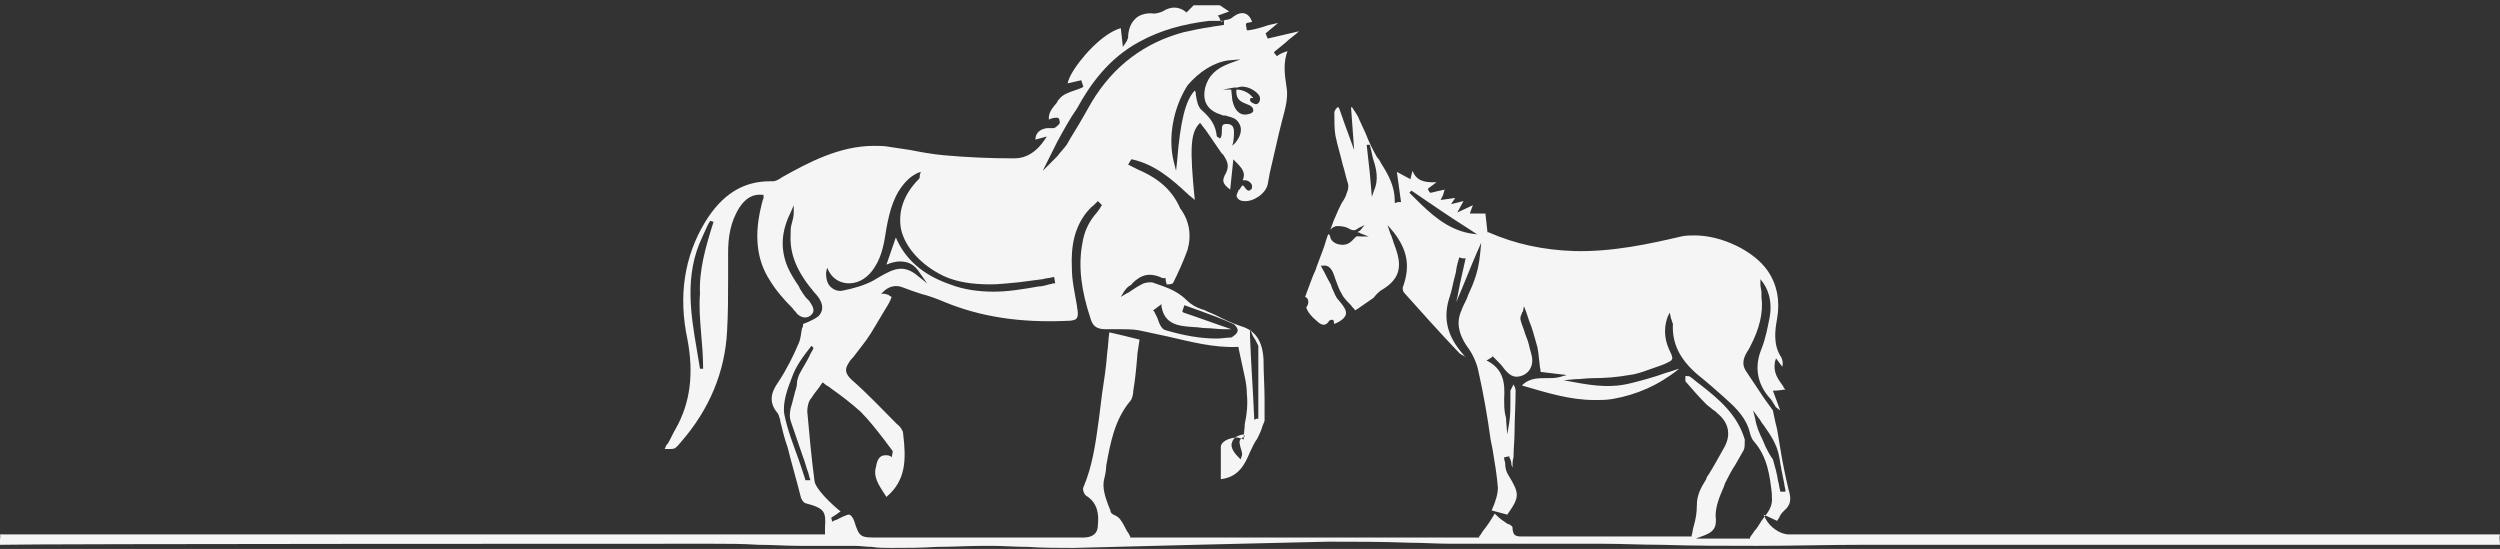 <?xml version="1.0" encoding="utf-8"?>
<!-- Generator: Adobe Illustrator 19.0.0, SVG Export Plug-In . SVG Version: 6.00 Build 0)  -->
<svg version="1.1" id="Layer_1" xmlns="http://www.w3.org/2000/svg" xmlns:xlink="http://www.w3.org/1999/xlink" x="0px" y="0px"
	 viewBox="-289 388.7 240 52.7" style="enable-background:new -289 388.7 240 52.7;" xml:space="preserve">
<rect x="-289" y="388.7" width="240" height="52.7" fill="#333333" stroke="none"/>
<style type="text/css">
	.st0{fill:#F5F5F5;}
</style>
<path class="st0" d="M-209.8,439.9l0,0.1H-289c0.1,0.3-0.1,0.7,0,1c3-0.1,65.9-0.1,68.2-0.1c1.6,0,3.1,0,4.6,0.1
	c1.3,0,2.6,0.1,3.9,0.1l0.3,0c0.8,0,1.6,0,2.3,0c0.8,0,1.6,0,2.3,0l0.4,0c0.6,0,1.2,0.1,1.7,0.1c0.6,0.1,1.2,0.1,1.8,0.1
	c1.5,0,3,0,4.4-0.1c1.5,0,3.1-0.1,4.7-0.1l0.5,0c1.2,0,2.4,0.1,3.6,0.1c1.4,0.1,2.9,0.1,4.4,0.1c3.9-0.1,7.9-0.2,11.7-0.3
	c4.2-0.1,8.5-0.2,12.7-0.3c2.6,0,5.2,0,7.8,0.1c1.3,0,2.6,0.1,4,0.1c1.8,0,3.6,0,5.4,0l1.6,0c0.8,0,1.6,0,2.3,0c1.8,0,3.5,0,5.2,0
	c1.9,0,3.8,0.1,5.7,0.1c3,0.1,6.1,0.1,9.2,0.1c3.4,0,6.8-0.1,10.1-0.1l61.2,0c0-0.3-0.1-0.7,0-1h-68.3c-0.8,0-1.8-0.7-2.2-1.5
	l-0.2-0.4l1.3,0.6c0.1-0.1,0.1-0.2,0.2-0.3c0.1-0.3,0.3-0.5,0.5-0.7c0.6-0.5,0.7-1.1,0.4-2c-0.3-1.3-0.6-2.7-0.8-4
	c-0.1-0.6-0.2-1.2-0.3-1.8c-0.1-0.4-0.2-0.8-0.3-1.3l-0.1-0.5c-0.3-0.4-0.5-0.7-0.8-1.1c-0.6-0.9-1.2-1.8-1.8-2.7
	c-0.5-0.8-0.1-1.5,0.3-2.1l0.1-0.2c0.9-1.7,1.3-3.3,1.1-4.8c0-0.1,0-0.2,0-0.4c0-0.3-0.1-0.5-0.1-0.8l0-0.5l0.3,0.4
	c0.6,0.9,0.8,2,0.6,3.2c-0.2,1-0.4,2.1-0.8,3.1c-0.7,1.7-0.4,3.3,0.7,4.6c0.2,0.2,0.4,0.5,0.5,0.7c0.1,0.1,0.1,0.2,0.2,0.3l0.4,0.3
	l-0.7-1.9l0.2,0c0.4,0,0.7-0.1,1-0.1c-0.1-0.1-0.2-0.2-0.2-0.3c-0.5-0.7-1-1.3-0.8-2.4l0.1-0.3l0.6,0.8c0.1-0.4,0-0.7-0.1-0.9
	c-0.8-1.2-0.6-2.6-0.4-3.7c0.3-1.7,0-3.3-0.9-4.6c-1.3-1.9-4.4-3.4-7-3.4c-0.4,0-0.9,0-1.3,0.1c-3,0.7-6.6,1.5-10.3,1.4
	c-3-0.1-5.7-0.7-8.2-1.8l-0.1,0l-0.2-1.8h-1.5l0.3-0.8l-1.5,0.7l0.6-1.1l-1.2,0.3l0.4-0.6l-1.4,0.2l0.2-0.4c0.1-0.2,0.1-0.4,0.2-0.6
	c-0.5,0.1-0.9,0.2-1.3,0.3l-0.1,0l-0.1-0.1c0-0.1-0.1-0.1-0.1-0.2l0-0.1l0.8-0.6l-0.2,0c-0.9,0-1.7-0.1-2.1-1.1l-0.2,0.8l-1.3-0.7
	l0.4,2.9l-0.1,0c-0.1,0-0.1,0-0.2,0l-0.3,0.1l0-0.2c0-1.4-0.6-2.5-1.3-3.6c-0.1-0.2-0.2-0.4-0.4-0.6c-0.4-0.7-0.8-1.5-1.1-2.3
	c-0.2-0.4-0.4-0.9-0.6-1.3c-0.1-0.3-0.3-0.6-0.5-0.9c-0.1-0.1-0.1-0.2-0.2-0.3l-0.1,0l0.3,4.1l-0.4-1.1c-0.4-1.1-0.7-1.9-1-2.8
	l-0.1-0.2l-0.1,0c0,0-0.1,0.1-0.1,0.1c-0.1,0.1-0.2,0.3-0.2,0.4l0,0.2c0,0.7,0,1.4,0.1,2c0.2,1,0.5,1.9,0.7,2.8
	c0.2,0.6,0.3,1.2,0.5,1.8c0.1,0.3,0,0.7-0.1,0.9c-0.1,0.4-0.3,0.7-0.5,1c-0.2,0.4-0.4,0.8-0.6,1.3c-0.2,0.4-0.3,0.8-0.5,1.3
	c0.1-0.2,0.4-0.4,0.7-0.4c0.5,0,0.9,0.1,1.2,0.3c0.2,0.1,0.3,0.1,0.4,0.1c0.1,0,0.3-0.1,0.4-0.2l0.6-0.3l-0.4,0.5
	c-0.1,0.1-0.2,0.1-0.3,0.2c0.1,0,0.2,0,0.3,0.1l0.8,0.3h-0.8c0,0-0.1,0-0.1,0c-0.1,0-0.2-0.1-0.4,0.1c0,0-0.1,0.1-0.1,0.1
	c-0.2,0.2-0.5,0.6-1.1,0.6c-0.8,0-1.2-0.5-1.2-0.8l-0.1-0.2l-0.1,0c-0.2,0.5-0.3,1-0.5,1.5c-0.2,0.5-0.4,1.1-0.6,1.6
	c-0.1,0.4-0.3,0.7-0.4,1c-0.2,0.5-0.4,1.1-0.6,1.6c0,0.1-0.1,0.2-0.1,0.3c0.2,0.1,0.3,0.2,0.3,0.5c0,0.2-0.1,0.4-0.2,0.5
	c0.1,0.4,0.5,0.9,1,1.3c0.5,0.5,0.9,0.5,1.2,0c0.1-0.1,0.2-0.1,0.3-0.1l0.1,0l0.1,0.4c0.7-0.3,1-0.6,1.1-0.9
	c0.1-0.4-0.2-0.8-0.7-1.4c-0.3-0.3-0.4-0.7-0.6-1.1c-0.1-0.2-0.1-0.4-0.2-0.5c-0.3-0.5-0.5-1-0.8-1.5l-0.1-0.2l0.2,0
	c0.6-0.1,0.9,0.4,1.1,1l0.1,0.3c0.2,0.5,0.3,0.9,0.6,1.4c0.2,0.4,0.5,0.7,0.9,1.1c0.1,0.2,0.3,0.3,0.4,0.5c0.1-0.1,0.2-0.1,0.3-0.2
	c0.4-0.3,0.9-0.6,1.3-0.9c0.2-0.1,0.3-0.3,0.4-0.4c0.2-0.2,0.4-0.4,0.6-0.5c1.5-0.9,1.9-2,1.4-3.6c-0.1-0.4-0.3-0.8-0.4-1.2
	c-0.1-0.2-0.1-0.4-0.2-0.5l-0.3-0.9l0.6,0.7c1.3,1.7,1.6,3.2,0.9,5.2c-0.1,0.2,0,0.5,0.1,0.6c1.6,1.8,3.4,3.8,5.3,5.8
	c0.1,0.1,0.3,0.2,0.5,0.3c0,0,0.1,0,0.1,0.1l-0.5-0.6c-1.3-1.6-1.7-3.3-1-5.3c0.2-0.6,0.3-1.3,0.5-2c0.1-0.3,0.1-0.7,0.2-1
	c0-0.1,0.1-0.3,0.1-0.4l0.1-0.3l0.3,0.1c0.1,0,0.1,0,0.2,0l0.1,0l-0.4,1.8c-0.2,0.8-0.3,1.6-0.5,2.4c0.7-1.6,1.3-3.2,2-4.8l0.4-0.9
	l-0.1,1c-0.1,1.1-0.3,1.9-0.6,2.7c-0.2,0.6-0.5,1.1-0.7,1.7c-0.2,0.4-0.4,0.8-0.5,1.1c-0.5,1.1-0.3,2.2,0.5,3.4
	c0.4,0.5,0.9,1.4,1.1,2.3c0.5,2.2,0.9,4.5,1.2,6.7l0.2,1c0.2,1.2,0.4,2.4,0.5,3.6c0,0.6-0.2,1.3-0.6,2.2l1.5,0.4
	c1.2-1.7,1.2-2,0.1-3.8c-0.2-0.3-0.3-0.7-0.3-1.1c0-0.2-0.1-0.3-0.1-0.5l0-0.1l0.5-0.1l0,0.1c0.1,0.2,0.2,0.4,0.2,0.7l0.1,0.3l0,0
	c0-0.3,0-0.7,0.1-1c0-0.8,0.1-1.7,0.1-2.5c0-1.2,0.1-2.5,0.1-3.9c0-0.2-0.1-0.4-0.2-0.6c0,0,0,0,0,0c0,0,0,0,0,0
	c-0.1,0.2-0.2,0.4-0.3,0.6c0,0.3,0,0.6,0,1c0,0.7,0,1.3-0.1,2l-0.2,1.2l-0.1-1.2c0-0.2,0-0.4-0.1-0.7c-0.1-0.5-0.1-1-0.1-1.5
	c0.1-1.6-0.1-2.8-1.5-3.6l-0.2-0.1l0.2-0.1c0.1-0.1,0.2-0.1,0.3-0.2l0.1-0.1l0.1,0.1c0.1,0.1,0.2,0.2,0.3,0.3
	c0.2,0.2,0.5,0.5,0.7,0.8c0.5,0.6,0.9,0.9,1.6,0.7c0.7-0.2,1.1-0.8,1.1-1.5c0-0.5-0.2-0.9-0.3-1.4c0-0.1-0.1-0.3-0.1-0.4
	c-0.1-0.3-0.2-0.5-0.3-0.8c-0.1-0.4-0.3-0.8-0.4-1.2c-0.1-0.3,0-0.5,0.1-0.7c0-0.1,0-0.1,0.1-0.2l0.1-0.5l0.2,0.5
	c0.1,0.3,0.2,0.6,0.3,0.9c0.3,0.7,0.5,1.5,0.7,2.2c0.2,0.6,0.2,1.2,0.3,1.9c0,0.3,0.1,0.5,0.1,0.8l2.5,0.3l-0.7,0.2
	c-0.4,0.1-0.8,0.1-1.2,0.1l-0.3,0c-0.8,0-1.5,0.1-2.1,0.7l0,0c2.4,0.7,4.6,1.4,7,1.4c0.6,0,1.1,0,1.7-0.1c2.3-0.4,4.4-1.3,6.4-2.9
	c0,0,0,0,0,0c-0.4,0.1-0.9,0.3-1.3,0.4c-1.1,0.4-2.2,0.7-3.4,1c-1.6,0.4-3.2,0.3-5.3-0.1l-1.1-0.2l1.1-0.1c0.6,0,1.1-0.1,1.7-0.1
	c1.2,0,2.4-0.1,3.5-0.3c0.9-0.1,1.8-0.5,2.7-0.8c0.3-0.1,0.6-0.2,1-0.4c0.2-0.1,0.4-0.2,0.4-0.3c0.1-0.1,0-0.4-0.1-0.6
	c-0.5-1-0.8-2.1-0.3-3.5l0.2-0.4l0.1,0.5c0,0.1,0.1,0.2,0.1,0.3c0,0.1,0.1,0.2,0.1,0.3c-0.1,1.9,0.7,3.4,2.3,4.8
	c1,0.8,1.9,1.6,2.8,2.4l0.1,0.1c0.9,0.8,1.9,1.8,2.2,3.2c0.1,0.3,0.2,0.6,0.4,0.8c1.3,1.5,1.5,3.3,1.7,5l0,0.3
	c0.1,0.8-0.3,1.4-0.7,1.9c-0.1,0.1-0.2,0.3-0.3,0.4c-0.2,0.3-0.4,0.7-0.7,1c-0.1,0.2-0.3,0.4-0.4,0.6l0,0.1h-5.2l0.8-0.3
	c1.1-0.4,1.2-1,1.1-1.9c0-0.9,0.4-1.9,0.8-2.8l0.1-0.3c0.3-0.6,0.6-1.2,1-1.8c0.3-0.5,0.5-0.9,0.8-1.4c0.1-0.2,0.1-0.6,0.1-1
	c-0.7-2.4-2.5-3.9-4.3-5.3c-0.3-0.2-0.6-0.5-0.9-0.7c-0.1-0.1-0.2-0.1-0.4-0.1c0,0-0.1,0-0.1,0c0,0,0,0.1,0,0.1c0,0.1,0,0.3,0,0.4
	c0.6,0.7,1.3,1.5,2,2.2c0.2,0.2,0.4,0.3,0.6,0.5c0.2,0.1,0.4,0.3,0.5,0.4c1.1,0.9,1.3,2.1,0.6,3.3c-0.5,0.9-1,1.8-1.5,2.6
	c-0.1,0.1-0.2,0.3-0.2,0.4c-0.5,0.8-0.9,1.5-0.9,2.5c0,0.7-0.1,1.3-0.3,2c-0.1,0.3-0.1,0.6-0.2,0.9l0,0.1l-0.1,0c-0.1,0-0.2,0-0.2,0
	c-0.2,0-0.3,0-0.5,0h-6.3c-3,0-6.1,0-9.1,0h0c-0.3,0-0.5,0-0.7-0.1c-0.2-0.1-0.3-0.4-0.3-0.8c0,0-0.1-0.2-0.4-0.3
	c-0.1,0-0.2-0.1-0.2-0.1c-0.3-0.2-0.6-0.4-0.9-0.7l-0.2-0.2c-0.3,0.5-0.6,1-1,1.5c-0.2,0.2-0.3,0.5-0.5,0.7l0,0.1h-33.5l0-0.1
	c-0.1-0.2-0.2-0.4-0.3-0.5c-0.2-0.4-0.4-0.8-0.7-1.2c-0.1-0.1-0.2-0.2-0.4-0.3c-0.2-0.1-0.5-0.2-0.5-0.5c-0.1-0.2-0.1-0.3-0.2-0.5
	c-0.3-0.8-0.6-1.7-0.4-2.5c0.1-0.4,0.2-0.9,0.2-1.3c0.4-2.2,0.8-4.4,2.3-6.2c0.2-0.2,0.3-0.7,0.3-1c0.2-1.2,0.3-2.3,0.4-3.6l0.2-1.3
	l-0.4-0.1c-0.8-0.2-1.6-0.4-2.5-0.6c-0.1,0.6-0.1,1.3-0.2,1.9c-0.1,1.4-0.3,2.7-0.5,4c-0.1,0.8-0.2,1.6-0.3,2.4
	c-0.3,2.2-0.6,4.5-1.5,6.6c-0.1,0.2,0.1,0.7,0.3,0.8c1.1,0.7,1.2,1.8,1.1,2.8c0,0.8-0.5,1.2-1.4,1.2c-3.8,0-7.4,0-10.2,0
	c-3.2,0-6.3,0-9.5,0c-1.7,0-1.8,0-2.3-1.6c-0.2-0.5-0.4-0.6-0.5-0.6c-0.2,0-0.3,0.1-0.6,0.2c-0.2,0.1-0.4,0.2-0.6,0.3
	c-0.1,0-0.2,0.1-0.3,0.1l-0.1,0.1l-0.1-0.4l0.3-0.2c0.2-0.1,0.4-0.3,0.6-0.4c-1-0.8-2.4-2.2-2.5-2.9c-0.3-2.2-0.5-4.5-0.7-6.7
	c0-0.4,0.1-1,0.4-1.3c0.3-0.5,0.7-0.9,1-1.4l0.1-0.1l0.1,0.1c0.2,0.2,0.5,0.3,0.7,0.5c1,0.7,1.9,1.4,2.8,2.2
	c0.8,0.8,1.5,1.7,2.2,2.6c0.3,0.4,0.6,0.8,0.9,1.2l0,0.1l-0.1,0.5l-0.1-0.1c-0.2-0.1-0.3-0.1-0.5-0.1c-0.6,0-0.8,0.5-0.9,1.1
	c-0.3,1,0.3,1.8,0.8,2.6c0.1,0.1,0.1,0.2,0.2,0.3c1.9-1.6,1.9-3.6,1.6-6.1c0-0.2-0.2-0.6-0.6-0.9c-1.4-1.4-2.8-2.9-4.4-4.3
	c-0.6-0.6-0.6-1-0.2-1.6c0.1-0.2,0.3-0.4,0.4-0.5c0.6-0.8,1.2-1.5,1.7-2.3s1-1.7,1.5-2.5c0.2-0.3,0.4-0.7,0.5-1
	c-0.1,0-0.1-0.1-0.2-0.1c-0.1-0.1-0.1-0.1-0.1-0.1c-0.1,0-0.3-0.1-0.4-0.1l-0.3,0l0.2-0.2c0.5-0.5,1.2-0.7,1.9-0.4
	c0.5,0.2,1.1,0.4,1.7,0.6c0.8,0.2,1.6,0.5,2.3,0.8c3.4,1.4,7.2,2,11.7,1.8c0.6,0,0.9-0.1,1-0.3c0.1-0.2,0.1-0.5,0-1l0-0.1
	c-0.2-1.2-0.5-2.4-0.5-3.7c-0.1-2.2,0.3-3.9,1.4-5.3c0.2-0.2,0.4-0.5,0.7-0.7c0.1-0.1,0.2-0.2,0.3-0.3l0.1-0.1l0.1,0.1
	c0.1,0.1,0.1,0.1,0.2,0.2l0.1,0.1l-0.1,0.1c0,0.1-0.1,0.1-0.1,0.2c-0.1,0.1-0.2,0.3-0.3,0.4c-0.7,0.8-1.2,1.7-1.4,3
	c-0.4,2.2-0.1,4.5,0.8,7.2c0.2,0.7,0.6,1,1.4,1h0.1c0.2,0,0.4,0,0.6,0c0.2,0,0.4,0,0.6,0c0.6,0,1.3,0,1.9,0.1
	c0.9,0.2,1.9,0.4,2.8,0.6c2.2,0.5,4.4,1.1,6.7,1l0.1,0l0,0.1c0.1,0.5,0.2,0.9,0.3,1.4c0.2,1,0.5,2,0.5,3c0.1,1,0,2-0.2,2.9
	c0,0.4-0.1,0.9-0.1,1.3l0,0.2l-0.2-0.1c-0.1,0-0.3-0.1-0.4-0.1c-0.8,0-1.6,0.4-1.6,0.9c0,0.8,0,1.5,0,2.3c0,0.3,0,0.5,0,0.8
	c1.7-0.2,2.3-1.4,2.8-2.6c0.2-0.4,0.4-0.9,0.7-1.3c0.2-0.4,0.4-0.8,0.5-1.2c0.1-0.2,0.1-0.3,0.2-0.5c0,0,0-0.1,0-0.2
	c0,0,0-0.1,0-0.1c0-0.6,0-1.2,0-1.7c0-1.3-0.1-2.6-0.1-3.9c-0.1-1.8-0.8-2.8-2.2-3.2c-0.9-0.3-1.7-0.7-2.5-1.1
	c-0.2-0.1-0.5-0.2-0.7-0.3c-0.2-0.1-0.4-0.2-0.5-0.2c-0.6-0.2-1.1-0.5-1.5-0.9c-1-1-2.2-1.3-3.3-1.7c-0.1,0-0.1,0-0.2,0
	c-0.3,0-0.7,0.1-0.8,0.2c-0.4,0.2-0.7,0.4-1,0.6c-0.1,0.1-0.3,0.2-0.5,0.3l-0.5,0.3l0.3-0.5c0.2-0.3,0.4-0.5,0.6-0.6
	c0.1-0.1,0.2-0.1,0.2-0.2c0.9-0.9,1.7-1,2.7-0.6c0.1,0.1,0.3,0.1,0.4,0.1l0.1,0l0,0.1c0,0.2,0.1,0.4,0.1,0.5c0,0,0.1,0,0.1,0
	c0.3,0,0.5-0.1,0.5-0.1c0.5-1,1-2.1,1.4-3.2c0.4-1.4,0.2-2.8-0.7-4c-0.7-1.6-1.9-2.8-4-3.7c-0.2-0.1-0.4-0.2-0.6-0.3l-0.4-0.2
	l0.3-0.5l0.1,0c2.2,0.5,3.8,1.9,5.3,3.3c0.2,0.2,0.5,0.4,0.7,0.6c-0.5-5-0.4-6.4,0.4-7.3l0.1-0.1l0.1,0.1c0.2,0.3,0.4,0.5,0.6,0.8
	c0.4,0.6,0.9,1.3,1.3,1.9c0.1,0.1,0.1,0.2,0.2,0.2c0.3,0.5,0.7,1,0.3,1.8c-0.4,0.7-0.4,1,0.4,1.6l0.3-2.9l0.2,0.2
	c0.7,0.7,1,1.1,0.7,1.8c0.1,0,0.2,0,0.2,0c0.3,0,0.6,0.2,0.7,0.5c0,0.2,0,0.3-0.1,0.4c-0.1,0-0.1,0.1-0.2,0.1
	c-0.2,0-0.3-0.2-0.4-0.3c0,0-0.1-0.2-0.2-0.2c0,0-0.1,0-0.3,0.4l-0.1,0c0,0,0,0,0,0.1c-0.1,0.2-0.3,0.5-0.1,0.7
	c0.1,0.2,0.4,0.3,0.6,0.3c0.9,0.1,2.1-0.7,2.3-1.6l0.2-1.1c0.3-1.3,0.6-2.6,0.9-3.9c0.1-0.4,0.2-0.8,0.3-1.2
	c0.3-1.1,0.6-2.2,0.4-3.2c-0.2-1.3-0.3-2.3,0.1-3.4c-0.3,0.1-0.6,0.2-0.9,0.4l-0.1,0.1l-0.1-0.1c0,0,0-0.1-0.1-0.1l-0.1-0.2l1.1-0.9
	c0.4-0.4,0.9-0.7,1.3-1.1l-3,0.7l-0.2-0.5l1.2-1l0,0l-0.9,0.2c-0.6,0.2-1.2,0.4-1.9,0.5l-0.2,0l-0.1-0.6l0.1-0.1l0.5-0.1
	c-0.3-0.9-1-1.1-1.8-0.5c-0.2,0.2-0.5,0.3-0.7,0.3c-0.1,0-0.2,0.1-0.3,0.1l-0.1,0.1l-0.1-0.1c-0.1-0.1-0.1-0.3-0.2-0.4l-0.1-0.1
	l1.1-0.4l-0.9-0.6h-2.5l-0.7,0.7l-0.1-0.1c-0.7-0.5-1.4-0.5-2.2,0c-0.2,0.1-0.6,0.2-0.8,0.2c-0.7-0.1-1.5,0.1-1.9,0.6
	c-0.4,0.4-0.6,1.1-0.6,1.7c0,0.1-0.1,0.2-0.1,0.3c-0.1,0.1-0.1,0.2-0.2,0.3l-0.2,0.3l-0.2-1.8c-1.8,0.5-4,3-4.8,4.5
	c-0.2,0.4-0.3,0.7-0.3,0.8l1.3-0.3l0.2,0.6l-0.1,0.1c-0.2,0.1-0.5,0.2-0.8,0.3c-0.6,0.2-1.1,0.4-1.4,0.8c-0.1,0.1-0.2,0.2-0.2,0.3
	c-0.4,0.5-0.9,1-0.8,1.7c0.1-0.1,0.1-0.1,0.2-0.1c0.2-0.1,0.4-0.1,0.6-0.1c0.1,0,0.2,0.1,0.2,0.2c0,0.1,0.1,0.2,0,0.4
	c-0.1,0.1-0.3,0.3-0.5,0.4c-0.1,0-0.1,0-0.2,0c-0.1,0-0.1,0-0.2,0c-0.1,0-0.2,0-0.3,0c-0.7,0.1-1.1,0.5-1.1,1.1l1.1-0.3l-0.2,0.3
	c-0.8,1.2-1.8,1.8-2.9,1.8h-0.1c-2.3,0-4.5-0.1-6.7-0.3c-1.1-0.1-2.2-0.3-3.2-0.5c-0.7-0.1-1.3-0.2-2-0.3c-0.5-0.1-1-0.1-1.5-0.1
	c-3.3,0-6.3,1.6-8.8,3l0,0c-0.3,0.2-0.6,0.4-0.9,0.4c-0.1,0-0.2,0-0.3,0c-2.6,0-4.6,1.3-6.2,3.9c-2,3.3-2.6,7.1-1.7,11.3
	c0.6,3.2,0.3,6-1.1,8.5c-0.3,0.5-0.5,1-0.8,1.5l-0.1,0.1c-0.1,0.1-0.1,0.3-0.2,0.4c0,0,0,0,0,0c0.3,0,0.5,0,0.6,0
	c0.4,0,0.5-0.1,1-0.7c2.7-3.1,4.2-6.7,4.4-10.6c0.1-1.7,0.1-3.4,0.1-5c0-0.8,0-1.7,0-2.5c0-1.5,0.2-3,1.1-4.4
	c0.6-0.9,1.3-1.3,2.2-1.2l0.1,0l0,0.1c0,0.1,0,0.1,0,0.1c0,0.1,0,0.1,0,0.1c0,0.1-0.1,0.2-0.1,0.3c0,0.1-0.1,0.3-0.1,0.4
	c-0.7,2.8-0.5,5.2,0.8,7.2c0.6,1,1.4,1.9,2.2,2.7c0.1,0.2,0.3,0.3,0.4,0.5c0.4,0.4,0.9,0.5,1.3,0.2c0.5-0.4,0.3-0.8-0.1-1.4
	c-0.1-0.1-0.2-0.2-0.3-0.3c-0.1-0.1-0.2-0.3-0.3-0.4c-0.1-0.2-0.3-0.4-0.4-0.7c-0.4-0.6-0.8-1.2-1.1-1.9c-0.7-1.7-0.6-3.4,0.3-5.2
	l0.3-0.7l0,0.7c0,0.4-0.1,0.7-0.2,1.1c-0.1,0.3-0.1,0.7-0.1,1c-0.1,1.9,0.6,3.6,2.3,5.6c0.4,0.4,1.1,1.3,0.5,2.1
	c-0.2,0.3-0.7,0.5-1.1,0.7c-0.2,0.1-0.3,0.1-0.5,0.2c0,0.1,0,0.3-0.1,0.4c-0.1,0.4-0.1,0.9-0.3,1.4c-0.5,1.2-1.2,2.6-2,3.8
	c-0.7,1-0.9,1.9-0.1,2.9c0.2,0.2,0.2,0.5,0.3,0.7l0,0.1c0.2,0.8,0.4,1.7,0.7,2.5c0.4,1.6,0.9,3.3,1.3,4.9c0.1,0.2,0.2,0.4,0.4,0.5
	c1.9,0.5,2,0.8,1.9,2.4C-209.8,439.6-209.8,439.8-209.8,439.9z M-157.1,407l-0.2,0.6l-0.2-2.3c-0.1-0.9-0.2-1.8-0.3-2.7l0.3,0
	c0.1,0.4,0.2,0.8,0.3,1.3C-156.9,404.8-156.6,405.9-157.1,407z M-147.9,411.1c-2.2-0.4-3.8-1.9-5.3-3.4c-0.2-0.2-0.3-0.3-0.5-0.5
	l0.2-0.2c1.9,1.3,3.8,2.6,5.7,3.8l0.6,0.4L-147.9,411.1z M-119.5,431.6c-0.1-0.2-0.2-0.5-0.3-0.7c-0.3-0.6-0.6-1.3-0.7-2l-0.2-0.8
	l0.5,0.7c0.2,0.2,0.3,0.5,0.5,0.7c0.4,0.6,0.8,1.1,1.1,1.8c0.3,0.6,0.4,1.2,0.5,1.8c0,0.2,0.1,0.4,0.1,0.6c0.1,0.5,0.2,1,0.3,1.5
	c0,0.2,0.1,0.4,0.1,0.6l0,0.1l-0.1,0c-0.1,0-0.1,0-0.2,0l-0.2,0l0-0.1c-0.1-0.3-0.1-0.6-0.2-0.9c-0.1-0.7-0.3-1.4-0.5-2.1
	C-119.1,432.4-119.3,432-119.5,431.6z M-168.7,421c0.1,0.1,0.1,0.2,0.2,0.3c0.1,0.2,0.2,0.4,0.3,0.6c0,1.8,0,3.6,0,5.4l0,1.6l-0.1,0
	c0,0,0,0-0.1,0l-0.2,0.1l0-0.2c-0.1-2.5-0.3-5.1-0.4-7.8l0-0.7L-168.7,421z M-169.5,430.6c-0.7,0.3-0.5,0.6-0.4,1.1
	c0.1,0.3,0.2,0.6,0.1,0.8l-0.1,0.3l-0.2-0.2c-0.6-0.6-0.8-1.1-0.6-1.5c0.1-0.3,0.4-0.6,1.1-0.7L-169.5,430.6z M-177.5,417.9l0,0.2
	c0.3,1.8,1.7,1.9,3.1,2c0.4,0,0.8,0.1,1.2,0.1c0.5,0,1.1,0.1,1.6,0.1c0.2,0,0.4,0,0.6,0c0.1,0,0.1,0,0.2,0l0,0
	c-1.5-0.5-3.1-1.1-4.6-1.6l-0.1-0.1l0.2-0.6l1.4,0.5c1.1,0.4,2.2,0.8,3.3,1.3c0.2,0.1,0.5,0.5,0.4,0.7c0,0.2-0.4,0.5-0.6,0.6
	c-0.4,0-0.9,0.1-1.4,0.1c-1.6,0-3.2-0.3-4.9-0.8c-0.4-0.1-0.6-0.6-0.8-1.2c-0.1-0.2-0.2-0.4-0.3-0.6l-0.1-0.1L-177.5,417.9z
	 M-221.7,420.6c0.1,1.1,0.2,2.3,0.2,3.5l-0.3,0c-0.1-0.6-0.2-1.2-0.3-1.8c-0.6-3.5-1.2-7.2,0.5-10.8c0.2-0.4,0.3-0.7,0.5-1.1
	c0.1-0.2,0.2-0.4,0.3-0.5l0.3,0.1c-0.8,2.5-1.4,4.7-1.3,6.9C-221.9,418.1-221.8,419.4-221.7,420.6z M-168.1,397.9
	c0.1,0.2,0.1,0.5-0.1,0.7c0,0-0.1,0.1-0.2,0.1c-0.2,0-0.6-0.2-0.6-0.4c0-0.1,0-0.2,0.2-0.2c0.1,0,0.1,0,0.1,0c0,0,0-0.1-0.1-0.1
	c-0.2-0.3-0.8-0.7-1.5-0.7c-0.1,1,0.5,1.2,1,1.4c0.3,0.1,0.7,0.3,0.6,0.7c-0.1,0.2-0.5,0.3-0.8,0.3c-0.5,0-1-0.4-1.2-1.4l-0.1-1
	l-0.8,0l1.1-0.2c0.1,0,0.2,0,0.3,0C-169.4,396.8-168.4,397.4-168.1,397.9z M-171.1,394.5l1.2-0.1l-1.1,0.4c-1.3,0.5-2,1.2-2.3,2.3
	c-0.3,1.3,0.2,2.2,1.5,2.6c0.2,0.1,0.3,0.1,0.5,0.1c0.2,0.1,0.4,0.1,0.6,0.2c0.4,0.1,0.7,0.5,0.8,0.9c0.1,0.5-0.1,1-0.5,1.5
	l-0.3,0.3l0.1-0.4c0.1-0.8,0.1-1.3-0.1-1.5c-0.1-0.1-0.2-0.2-0.5-0.2h0c-0.2,0-0.3,0-0.4,0.1c-0.1,0.1-0.1,0.3-0.1,0.5
	c0,0.2,0,0.5-0.1,0.7l-0.1,0.1l-0.1-0.1c-0.1,0-0.2-0.1-0.2-0.2c-0.1-0.9-0.5-1.6-1.4-2.4c-0.4-0.3-0.5-0.9-0.6-1.5
	c0-0.1,0-0.3-0.1-0.4c-0.9,0.9-1.4,3-1.7,6.8l-0.1,0.9l-0.2-0.8c-0.6-2.3-0.1-5.2,1.3-7.4C-173.9,395.6-172.5,394.7-171.1,394.5z
	 M-187.5,402.3c0.6-1.1,1.2-2.2,1.9-3.2c1.2-2.2,3-4.8,6-6.4c2-1.1,4.2-1.7,6.7-2c0.2,0,0.5,0,0.8,0c0.1,0,0.2,0,0.4,0h0.2l0,0.2
	c0,0,0,0.1,0,0.1l0,0.1l-0.1,0c-0.4,0.1-0.8,0.1-1.2,0.2c-0.8,0.1-1.7,0.3-2.6,0.5c-3.7,1-6.7,3.2-8.8,6.7c-0.3,0.5-0.5,0.9-0.8,1.4
	c-0.5,0.9-1.1,1.8-1.6,2.7c-0.3,0.4-0.6,0.7-0.9,1.1c-0.2,0.2-0.3,0.3-0.5,0.5l-0.9,0.9L-187.5,402.3z M-209.6,414.4l0.2,0.4
	c0.4,0.7,1.1,1.1,1.9,1.1c1,0,1.9-0.6,2.5-1.6c0.7-1.1,0.9-2.4,1.1-3.7c0.3-1.6,0.7-3.3,2-4.6c0.3-0.3,0.6-0.5,1-0.7l0.3-0.1
	l-0.1,0.3c0,0,0,0.1,0,0.1c0,0.1,0,0.2-0.1,0.3c-1.5,1.5-2,3.2-1.7,4.8c0.4,1.8,2,3.5,4.1,4.5c1.3,0.6,2.8,0.8,4.5,0.8
	c0.8,0,1.6-0.1,2.7-0.2c0.8-0.1,1.5-0.2,2.3-0.3c0.3-0.1,0.7-0.1,1-0.2l0.1,0l0.1,0.6l-0.1,0c-0.2,0-0.3,0.1-0.5,0.1
	c-0.3,0.1-0.7,0.2-1,0.2c-1.7,0.3-3,0.5-4.3,0.5c-1.5,0-2.9-0.2-4.2-0.7c-2.6-0.9-4.3-2.4-5.2-4.5c0,0,0,0,0,0l-0.9,2.6
	c0.5-0.2,0.9-0.3,1.3-0.3c0.8,0,1.4,0.3,1.9,1.1l0.7,1l-1-0.8c-0.5-0.4-1-0.6-1.5-0.6c-0.7,0-1.4,0.4-2.1,0.8
	c-0.2,0.1-0.3,0.2-0.5,0.3c-0.9,0.5-2,0.8-3,1c-0.5,0.1-0.9-0.1-1.2-0.4c-0.3-0.3-0.4-0.8-0.4-1.3L-209.6,414.4z M-211.7,434.8
	l0-0.1c-0.2-0.6-0.4-1.2-0.6-1.8c-0.5-1.4-1.1-2.9-1.4-4.4c-0.2-1.1,0.3-2.5,0.7-3.5c0.4-1.2,1.2-2.2,1.9-3.1l0.2,0.2
	c-0.1,0.3-0.3,0.5-0.4,0.8c-0.3,0.6-0.7,1.2-1,1.8c-0.1,0.3-0.2,0.5-0.2,0.9c0,0.2-0.1,0.4-0.1,0.5c-0.1,0.2-0.1,0.4-0.2,0.7
	c-0.1,0.4-0.2,0.8-0.3,1.1c-0.1,0.5-0.1,0.9,0,1.2c0.4,1.2,0.8,2.3,1.2,3.5c0.2,0.5,0.3,1,0.5,1.5c0,0.1,0.1,0.3,0.1,0.4l0.1,0.3
	L-211.7,434.8z"/>
</svg>
